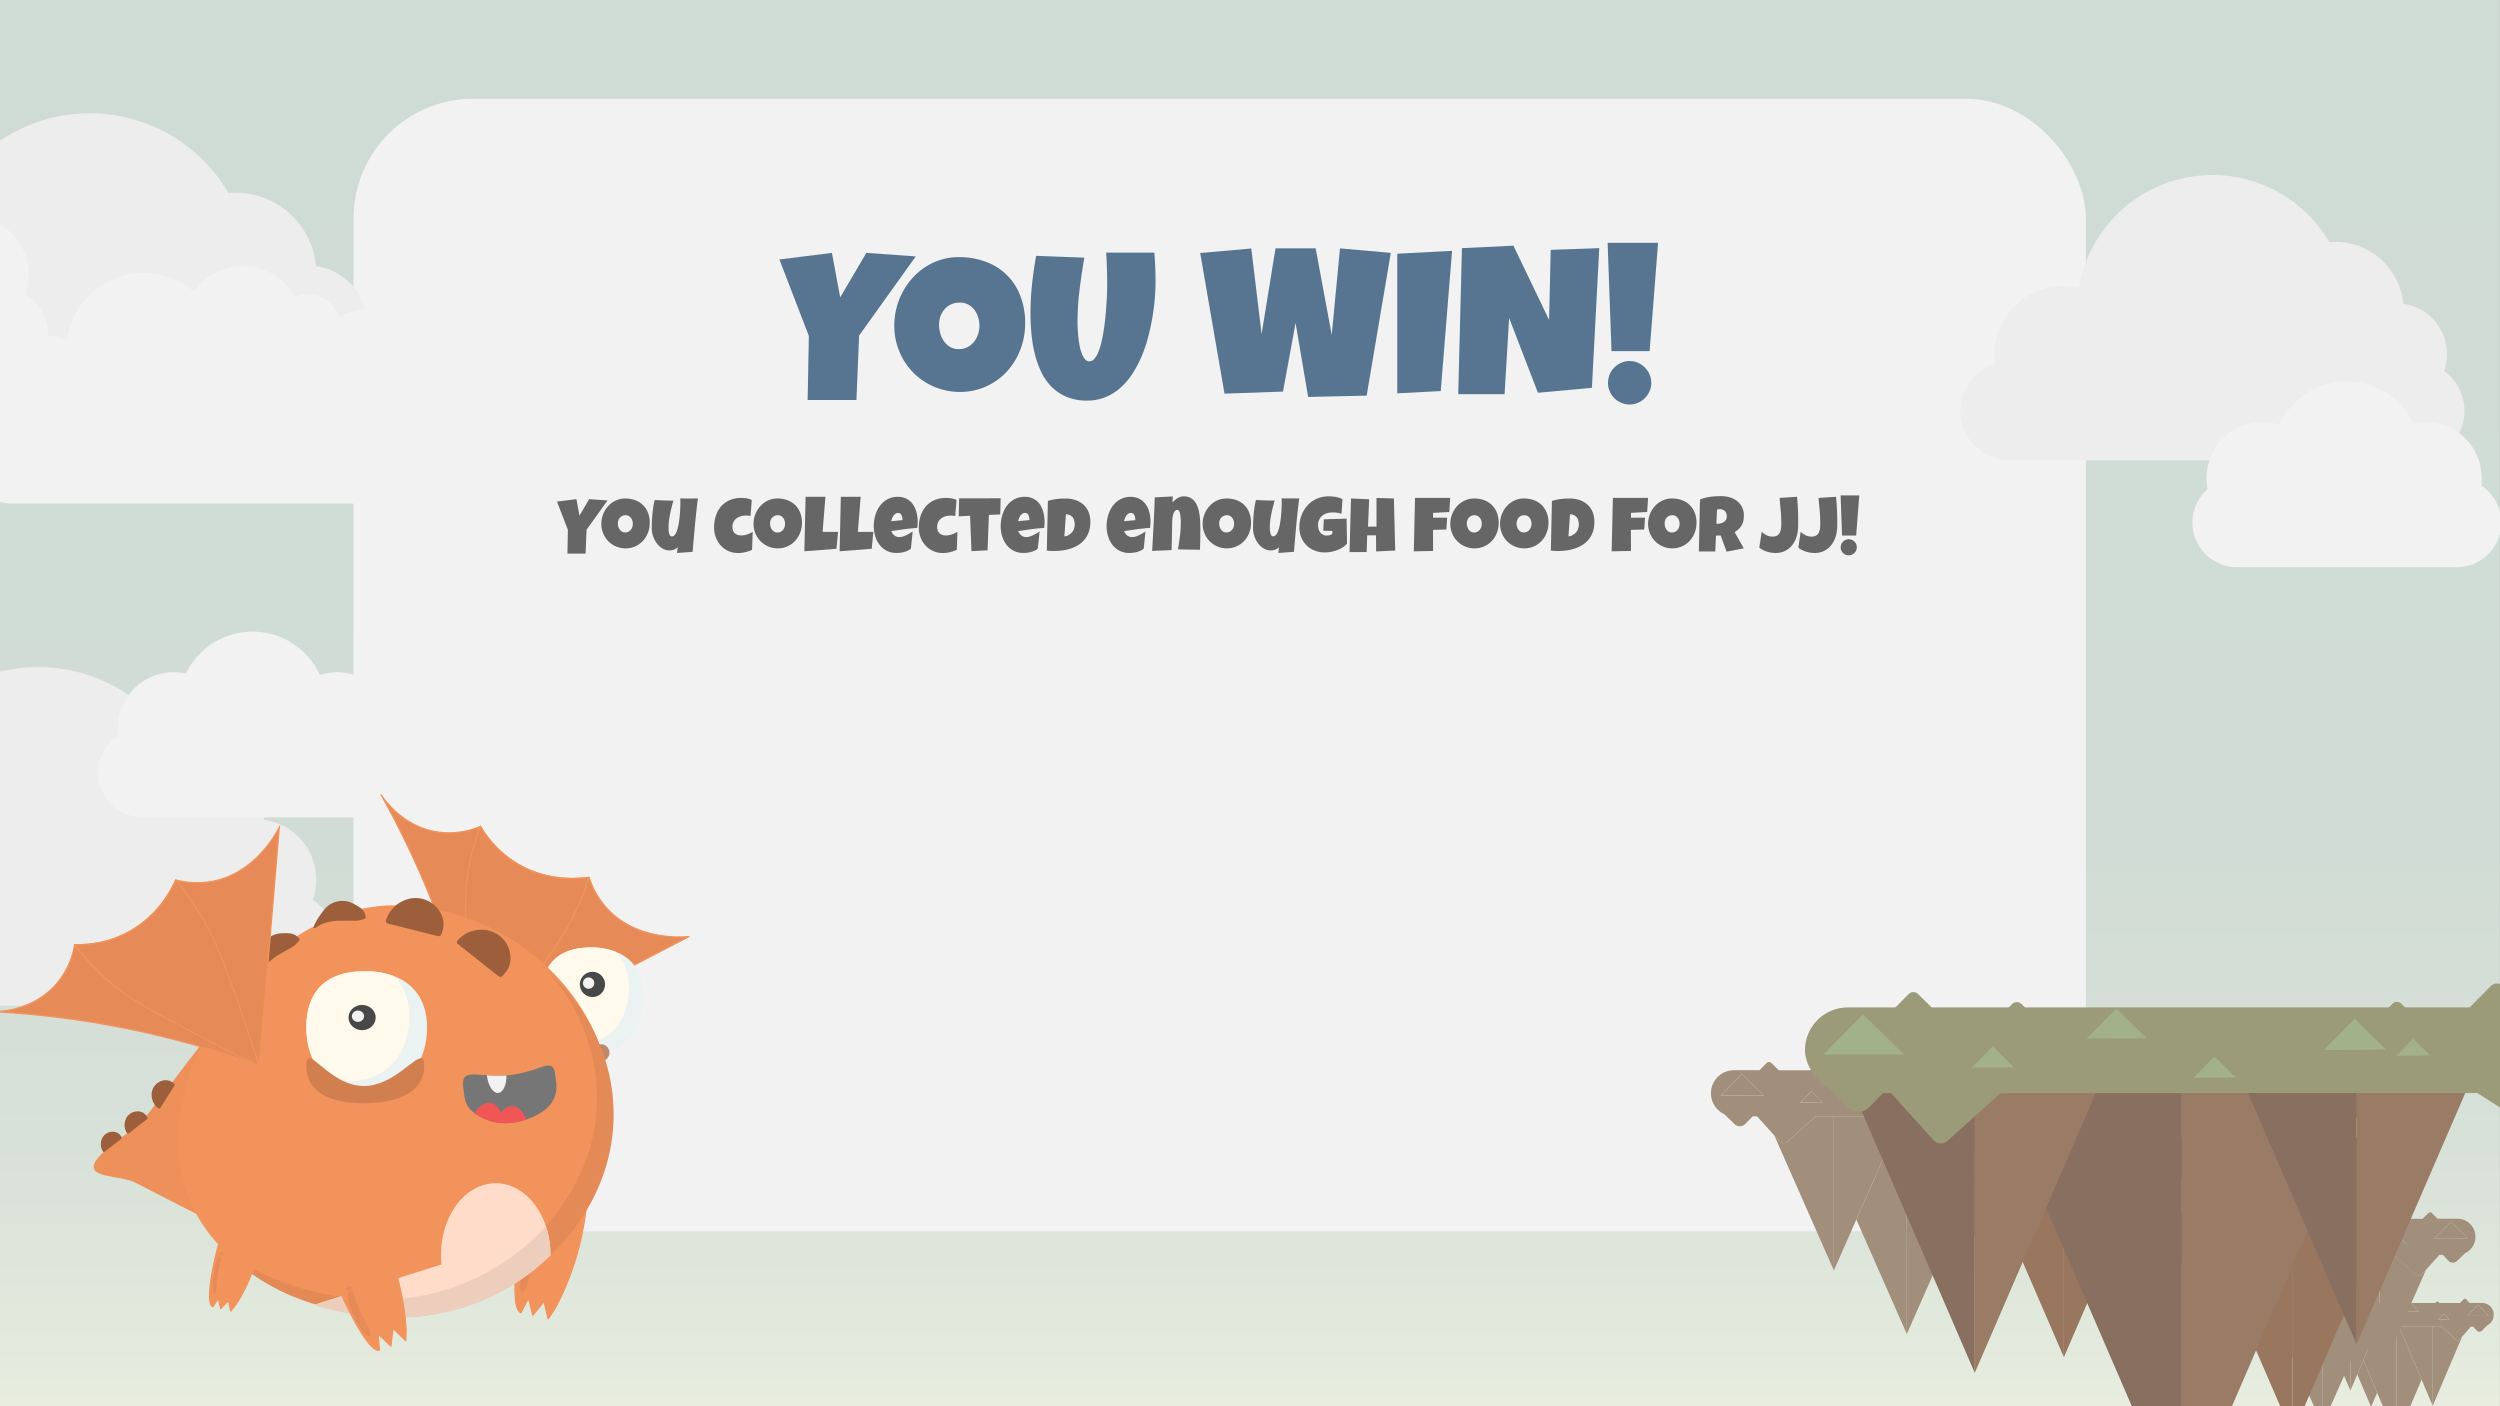<svg id="Layer_1" data-name="Layer 1" xmlns="http://www.w3.org/2000/svg" xmlns:xlink="http://www.w3.org/1999/xlink" width="1920" height="1080" viewBox="0 0 1920 1080"><rect x="0" y="0" width="1920" height="1080" fill="#333333" stroke="none"/><defs><style>.cls-1{fill:url(#linear-gradient);}.cls-2{fill:#f2f2f2;}.cls-3{fill:#577590;}.cls-4{fill:#666;}.cls-5{fill:#ededed;}.cls-6{fill:#9b9b7a;}.cls-7{fill:#a18f7c;}.cls-8{fill:#99765e;}.cls-9{fill:#886f60;}.cls-10{fill:#997b66;}.cls-11{fill:#a3b18a;}.cls-12,.cls-19{fill:#f2935c;}.cls-12,.cls-14,.cls-28{stroke:#f2935c;}.cls-12,.cls-14{stroke-linecap:round;stroke-linejoin:round;}.cls-13,.cls-14,.cls-28{fill:#e68b57;}.cls-15{fill:#ed905a;}.cls-16{fill:#ebf3f2;}.cls-17{fill:#fffaec;}.cls-18{fill:#bf886a;}.cls-20{fill:#484848;}.cls-21{fill:#767676;}.cls-22{fill:#f25555;}.cls-23{fill:#d17f4f;}.cls-24{fill:#9d5f3b;}.cls-25{fill:#e38a56;}.cls-26{fill:#ffdcc9;}.cls-27{fill:#edcdbb;}.cls-28{stroke-miterlimit:10;}</style><linearGradient id="linear-gradient" x1="959.97" y1="19.73" x2="959.97" y2="1080.46" gradientUnits="userSpaceOnUse"><stop offset="0" stop-color="#cfdbd5"/><stop offset="0.59" stop-color="#d1dcd6"/><stop offset="0.81" stop-color="#d8e1d8"/><stop offset="0.96" stop-color="#e3eadd"/><stop offset="1" stop-color="#e8eddf"/></linearGradient></defs><rect class="cls-1" x="-0.03" y="-0.1" width="1920" height="1080"/><rect class="cls-2" x="271.51" y="75.87" width="1330.46" height="869.75" rx="91.82"/><path class="cls-3" d="M703.31,196.91l-43.5,60.75-2.06,49.52H620.26l.94-49.2-22.61-58.7,40.34-5.06,6.33,34.17,20.09-34.17Z"/><path class="cls-3" d="M787.32,248.17a57.48,57.48,0,0,1-1.66,13.88,54.29,54.29,0,0,1-4.79,12.54,51.72,51.72,0,0,1-7.59,10.75A48.56,48.56,0,0,1,737.17,301a49.87,49.87,0,0,1-13.58-1.85,51.41,51.41,0,0,1-12.06-5.1,49.15,49.15,0,0,1-17.94-18.2,53.37,53.37,0,0,1-5-12.14,50.66,50.66,0,0,1-1.78-13.52,55.23,55.23,0,0,1,6.45-25.95,53.7,53.7,0,0,1,7.55-10.76,49.28,49.28,0,0,1,9.93-8.46,47.6,47.6,0,0,1,11.9-5.54,45.3,45.3,0,0,1,13.53-2,59,59,0,0,1,20.92,3.56,44.31,44.31,0,0,1,26.5,26.15A56.74,56.74,0,0,1,787.32,248.17Zm-35.12,2.06a22.44,22.44,0,0,0-1-6.61,18.15,18.15,0,0,0-2.89-5.7,14.63,14.63,0,0,0-4.71-4,13,13,0,0,0-6.44-1.54,15.86,15.86,0,0,0-6.65,1.34,15.24,15.24,0,0,0-5,3.68,15.92,15.92,0,0,0-3.2,5.46,19.51,19.51,0,0,0-1.11,6.6,24.51,24.51,0,0,0,.95,6.65,19.71,19.71,0,0,0,2.85,6,15.15,15.15,0,0,0,4.7,4.35,12.56,12.56,0,0,0,6.53,1.66,14.83,14.83,0,0,0,6.68-1.46,15.31,15.31,0,0,0,5-4,18.27,18.27,0,0,0,3.16-5.73A20.4,20.4,0,0,0,752.2,250.23Z"/><path class="cls-3" d="M887.46,216.05c0,3.91-.18,8.2-.55,12.9s-1,9.54-1.82,14.55-1.94,10.09-3.29,15.23a106.39,106.39,0,0,1-5,14.83,87.72,87.72,0,0,1-7,13.33,52.45,52.45,0,0,1-9.21,10.84A40.52,40.52,0,0,1,849,305a36.89,36.89,0,0,1-14.24,2.65,39.61,39.61,0,0,1-15.94-3,36.13,36.13,0,0,1-11.59-8,42.33,42.33,0,0,1-7.91-11.71,73,73,0,0,1-4.82-14.16,107.7,107.7,0,0,1-2.42-15.26q-.68-7.8-.67-15,0-11.06,1.18-22.05t3.16-22l37,1.42q-2.13,12.42-3.68,25a208,208,0,0,0-1.54,25.19c0,.9,0,2.23.12,4s.22,3.74.44,5.93.51,4.43.91,6.72a36.09,36.09,0,0,0,1.62,6.29,16.29,16.29,0,0,0,2.49,4.67,4.32,4.32,0,0,0,3.44,1.82,5.29,5.29,0,0,0,4.11-2.18,20.51,20.51,0,0,0,3.21-5.81,59.92,59.92,0,0,0,2.41-8.39q1-4.74,1.74-9.89c.47-3.42.86-6.85,1.15-10.28s.52-6.62.71-9.57.3-5.56.35-7.83.08-4,.08-5.06q0-6.18-.19-12.3c-.14-4.09-.33-8.16-.6-12.22h37Q887.46,204.81,887.46,216.05Z"/><path class="cls-3" d="M1068.13,194.22l-18.54,109.64-44.93,1L995,248.06l-9.65,52.68-44.93,1.58-18.67-108L961,190.84l7.91,65.66,10.68-65.76h30.84l12.34,66.45,6.33-66.45Z"/><path class="cls-3" d="M1115.19,192.64l-8.7,107.7-33.38,1.74V194.85Z"/><path class="cls-3" d="M1228.23,190.58l-5.64,107.26-41.45,3.8L1159,244.21l-3.48,58.54h-35.6l2.85-112.17,39.55-1.9,27.37,57,1.26-53.79Z"/><path class="cls-3" d="M1273.4,186.47l-6.49,83.21h-29.27l-3-83.21Zm-5.22,107.58a15.56,15.56,0,0,1-1.35,6.48,17.22,17.22,0,0,1-3.6,5.26,16.7,16.7,0,0,1-5.26,3.56,16.51,16.51,0,0,1-12.89,0,16.78,16.78,0,0,1-8.82-8.82,16,16,0,0,1-1.31-6.48,16.87,16.87,0,0,1,4.87-11.83,17.4,17.4,0,0,1,5.26-3.6,15.71,15.71,0,0,1,6.48-1.34,15.55,15.55,0,0,1,6.41,1.34,17.09,17.09,0,0,1,8.86,8.94,15.9,15.9,0,0,1,1.35,6.49Z"/><path class="cls-4" d="M466.59,384.34l-16.11,22.5-.76,18.34H435.79l.35-18.22-8.38-21.74,14.94-1.88L445.05,396l7.44-12.66Z"/><path class="cls-4" d="M499,401.55a21.19,21.19,0,0,1-.61,5.14,19.42,19.42,0,0,1-1.78,4.65,18.85,18.85,0,0,1-2.81,4,17.83,17.83,0,0,1-3.72,3.09,18.07,18.07,0,0,1-9.65,2.73,18.78,18.78,0,0,1-5-.68,19,19,0,0,1-4.46-1.89,18.17,18.17,0,0,1-3.77-2.93,18.4,18.4,0,0,1-2.87-3.81,19,19,0,0,1-2.5-9.49,20.49,20.49,0,0,1,.61-5,20.16,20.16,0,0,1,4.57-8.61,18,18,0,0,1,8.09-5.18,16.63,16.63,0,0,1,5-.73,21.78,21.78,0,0,1,7.75,1.31,16.45,16.45,0,0,1,9.81,9.69A20.91,20.91,0,0,1,499,401.55Zm-13,.76a8.45,8.45,0,0,0-.36-2.45,6.67,6.67,0,0,0-1.07-2.11,5.55,5.55,0,0,0-1.74-1.49,4.85,4.85,0,0,0-2.39-.57,5.82,5.82,0,0,0-2.46.49,5.58,5.58,0,0,0-1.86,1.37,5.81,5.81,0,0,0-1.19,2,7.48,7.48,0,0,0-.41,2.44,8.92,8.92,0,0,0,.35,2.46,7.38,7.38,0,0,0,1.06,2.23,5.7,5.7,0,0,0,1.74,1.61,4.67,4.67,0,0,0,2.42.62,5.53,5.53,0,0,0,2.47-.54,5.8,5.8,0,0,0,1.86-1.47,6.49,6.49,0,0,0,1.17-2.12,7.52,7.52,0,0,0,.4-2.44Z"/><path class="cls-4" d="M536,382.74q-1.32,10.31-2.26,20.52t-1.79,20.55l-12,.88.53-4.51a6.37,6.37,0,0,1-1.36,1.17,8.5,8.5,0,0,1-1.66.81,9.45,9.45,0,0,1-1.82.43,10.58,10.58,0,0,1-1.78.11,9.87,9.87,0,0,1-3.75-.78,12.54,12.54,0,0,1-3.23-2,16.46,16.46,0,0,1-2.63-2.9A19.73,19.73,0,0,1,501,409.8a17,17,0,0,1-.43-3.69c0-1.76,0-3.58.11-5.47s.19-3.77.36-5.67.41-3.77.69-5.62.64-3.64,1.07-5.33l7.18.32q3.6.15,7.18.09c-.45,1.69-.9,3.4-1.34,5.11s-.83,3.43-1.18,5.15-.64,3.47-.85,5.2a42.28,42.28,0,0,0-.32,5.28v1.76a14.16,14.16,0,0,0,.31,2.25,6.93,6.93,0,0,0,.76,1.95A1.63,1.63,0,0,0,516,412a2.66,2.66,0,0,0,2-.95,8.94,8.94,0,0,0,1.55-2.56,23.22,23.22,0,0,0,1.16-3.72c.32-1.41.59-2.88.82-4.41s.4-3.08.54-4.64.24-3,.31-4.41.11-2.62.14-3.71,0-1.94,0-2.55v-1.14a7.3,7.3,0,0,0-.09-1.14c1.27,0,2.53.07,3.78.08h6.72C534,382.83,535,382.8,536,382.74Z"/><path class="cls-4" d="M577.38,384l-1,12.36a10.48,10.48,0,0,0-1.67-.32,15.43,15.43,0,0,0-1.67-.09,14.61,14.61,0,0,0-4,.53,9.94,9.94,0,0,0-3.34,1.61,7.87,7.87,0,0,0-2.32,2.74,8.37,8.37,0,0,0-.86,3.91,7.78,7.78,0,0,0,.48,2.86,5.33,5.33,0,0,0,1.38,2,6,6,0,0,0,2.17,1.21,9.3,9.3,0,0,0,2.82.41,11.87,11.87,0,0,0,2.23-.22,17.92,17.92,0,0,0,2.29-.6,22.79,22.79,0,0,0,4.19-1.93l-.49,13.79a19.49,19.49,0,0,1-2.46,1c-.88.3-1.79.57-2.71.79a26.32,26.32,0,0,1-2.79.51,23.43,23.43,0,0,1-2.65.18,18.26,18.26,0,0,1-7.57-1.55,17.83,17.83,0,0,1-5.86-4.24,19.44,19.44,0,0,1-3.8-6.22,21.44,21.44,0,0,1-1.34-7.56,28.6,28.6,0,0,1,1.36-9,20.91,20.91,0,0,1,4-7.22,18.46,18.46,0,0,1,6.57-4.8,21.89,21.89,0,0,1,9-1.75,25.57,25.57,0,0,1,4.1.33A14.41,14.41,0,0,1,577.38,384Z"/><path class="cls-4" d="M615.91,401.55a21.2,21.2,0,0,1-.62,5.14,20.38,20.38,0,0,1-1.77,4.64,18.85,18.85,0,0,1-2.81,4,18,18,0,0,1-13.38,5.82,18.78,18.78,0,0,1-5-.68,19.74,19.74,0,0,1-4.47-1.89,18.11,18.11,0,0,1-3.76-2.93,18.44,18.44,0,0,1-2.88-3.81,19.73,19.73,0,0,1-1.84-4.49,19.18,19.18,0,0,1-.66-5,20.49,20.49,0,0,1,.61-5,20,20,0,0,1,1.78-4.61,19.78,19.78,0,0,1,2.79-4,18.66,18.66,0,0,1,3.68-3.13,17.89,17.89,0,0,1,4.41-2.05,16.63,16.63,0,0,1,5-.73,21.78,21.78,0,0,1,7.75,1.31,16.81,16.81,0,0,1,6,3.77,16.56,16.56,0,0,1,3.83,5.92A20.93,20.93,0,0,1,615.91,401.55Zm-13,.76a8.13,8.13,0,0,0-.37-2.45,6.67,6.67,0,0,0-1.07-2.11,5.55,5.55,0,0,0-1.74-1.49,4.85,4.85,0,0,0-2.39-.57,5.82,5.82,0,0,0-2.46.49,5.69,5.69,0,0,0-1.86,1.37,6,6,0,0,0-1.19,2,7.48,7.48,0,0,0-.41,2.44,8.57,8.57,0,0,0,.36,2.46,7.13,7.13,0,0,0,1.05,2.23,5.7,5.7,0,0,0,1.76,1.66A4.77,4.77,0,0,0,597,409a5.57,5.57,0,0,0,2.48-.54,5.8,5.8,0,0,0,1.86-1.47,6.87,6.87,0,0,0,1.17-2.12,7.84,7.84,0,0,0,.38-2.49Z"/><path class="cls-4" d="M643.65,408.46l-1.23,13-24.67,1.93.94-41.84h15.23l-2.16,26.9Z"/><path class="cls-4" d="M670.72,408.46l-1.23,13-24.67,1.93.94-41.84H661l-2.16,26.9Z"/><path class="cls-4" d="M704.79,400.34a36.32,36.32,0,0,1-.35,5.1c-3.34.22-6.66.56-10,1l-9.9,1.42a7.22,7.22,0,0,0,2.39,3.37,6.16,6.16,0,0,0,3.88,1.26,8.24,8.24,0,0,0,2.56-.44,20.74,20.74,0,0,0,2.77-1.1c.92-.44,1.8-.91,2.64-1.42s1.56-1,2.16-1.37l-1.4,13.3a13.83,13.83,0,0,1-2.48,1.49,17.94,17.94,0,0,1-2.77,1,20.32,20.32,0,0,1-2.9.55,22.92,22.92,0,0,1-2.87.18,17,17,0,0,1-5.3-.79,16.22,16.22,0,0,1-4.35-2.21,16.46,16.46,0,0,1-3.41-3.36A20.15,20.15,0,0,1,673,414.1a24.88,24.88,0,0,1-1.46-4.83,27.1,27.1,0,0,1-.5-5.16,30.19,30.19,0,0,1,.5-5.45,26.41,26.41,0,0,1,1.51-5.24,21.58,21.58,0,0,1,2.55-4.67,18.09,18.09,0,0,1,3.59-3.77,16.21,16.21,0,0,1,4.64-2.52,17.44,17.44,0,0,1,5.73-.91,14.78,14.78,0,0,1,4.76.72,13.5,13.5,0,0,1,6.77,5,17.35,17.35,0,0,1,2,3.85,24.07,24.07,0,0,1,1.2,4.42A28.55,28.55,0,0,1,704.79,400.34Zm-11.72-1.52a7.85,7.85,0,0,0-.17-1.68,5.47,5.47,0,0,0-.57-1.57,3.61,3.61,0,0,0-1-1.16,2.71,2.71,0,0,0-1.61-.45,3.42,3.42,0,0,0-2.07.63,6.09,6.09,0,0,0-1.54,1.58,9,9,0,0,0-1.05,2.07,16.14,16.14,0,0,0-.62,2.05l8.67-.82Z"/><path class="cls-4" d="M734.65,384l-1.06,12.37a9.47,9.47,0,0,0-1.67-.32,15.43,15.43,0,0,0-1.67-.09,14.61,14.61,0,0,0-4,.53,10,10,0,0,0-3.34,1.61,7.84,7.84,0,0,0-2.31,2.74,8.38,8.38,0,0,0-.87,3.91,7.76,7.76,0,0,0,.49,2.86,5.5,5.5,0,0,0,1.37,2,6,6,0,0,0,2.17,1.21,9.37,9.37,0,0,0,2.83.41,11.87,11.87,0,0,0,2.23-.22,17.78,17.78,0,0,0,2.28-.6,22.49,22.49,0,0,0,4.2-1.93l-.47,13.77a19.49,19.49,0,0,1-2.46,1c-.88.3-1.78.57-2.71.79a25.68,25.68,0,0,1-2.78.51,23.43,23.43,0,0,1-2.65.18,18.31,18.31,0,0,1-7.58-1.55,18.08,18.08,0,0,1-5.86-4.24,19.59,19.59,0,0,1-3.79-6.22,21.23,21.23,0,0,1-1.35-7.56,28.61,28.61,0,0,1,1.37-9,20.51,20.51,0,0,1,4-7.22,18.43,18.43,0,0,1,6.56-4.8,21.89,21.89,0,0,1,9-1.75,25.57,25.57,0,0,1,4.1.33A14.19,14.19,0,0,1,734.65,384Z"/><path class="cls-4" d="M768.48,382.68l-.29,12.42-8.73.35-1,27.19-12.37.64L745,396.1l-8.73.46.34-13.82Z"/><path class="cls-4" d="M802.26,400.34a36.32,36.32,0,0,1-.35,5.1c-3.34.22-6.66.56-10,1l-9.9,1.42a7.22,7.22,0,0,0,2.39,3.37,6.16,6.16,0,0,0,3.88,1.26,8.24,8.24,0,0,0,2.56-.44,20.74,20.74,0,0,0,2.77-1.1c.92-.44,1.8-.91,2.64-1.42s1.56-1,2.17-1.37L797,421.46a13.83,13.83,0,0,1-2.48,1.49,17.94,17.94,0,0,1-2.77,1,20.32,20.32,0,0,1-2.9.55,22.92,22.92,0,0,1-2.87.18,17,17,0,0,1-5.3-.79,16.22,16.22,0,0,1-4.35-2.21,16.46,16.46,0,0,1-3.41-3.36,19.68,19.68,0,0,1-2.43-4.22,24,24,0,0,1-1.47-4.83,27.1,27.1,0,0,1-.5-5.16,30.19,30.19,0,0,1,.5-5.45,28,28,0,0,1,1.51-5.24,21.58,21.58,0,0,1,2.55-4.67,18.09,18.09,0,0,1,3.59-3.77,16.21,16.21,0,0,1,4.64-2.52,17.44,17.44,0,0,1,5.73-.91,14.78,14.78,0,0,1,4.76.72,13.5,13.5,0,0,1,6.77,5,17.35,17.35,0,0,1,2,3.85,24.07,24.07,0,0,1,1.2,4.42A28.55,28.55,0,0,1,802.26,400.34Zm-11.67-1.55a7.86,7.86,0,0,0-.18-1.68,5.47,5.47,0,0,0-.57-1.57,3.61,3.61,0,0,0-1-1.16,2.71,2.71,0,0,0-1.61-.45,3.56,3.56,0,0,0-2.07.63,6.37,6.37,0,0,0-1.57,1.58,9,9,0,0,0-1.05,2.07,16.14,16.14,0,0,0-.62,2.05l8.68-.82Z"/><path class="cls-4" d="M837.36,400.72a23.83,23.83,0,0,1-1,7.36,19.66,19.66,0,0,1-3,5.76,18.74,18.74,0,0,1-4.49,4.26,26,26,0,0,1-5.72,2.88,34.13,34.13,0,0,1-6.6,1.66,49.53,49.53,0,0,1-7.2.53c-.91,0-1.81,0-2.69-.08s-1.78-.12-2.7-.22l.82-38.14a37,37,0,0,1,6.64-1.45,54.86,54.86,0,0,1,6.78-.43,24,24,0,0,1,7.71,1.18,16.91,16.91,0,0,1,6.06,3.44,15.57,15.57,0,0,1,4,5.59A19.31,19.31,0,0,1,837.36,400.72ZM817.44,412a9.3,9.3,0,0,0,5.71-3.06,8.43,8.43,0,0,0,1.63-2.69,8.84,8.84,0,0,0,.57-3.21,13.1,13.1,0,0,0-.35-3.12,7.1,7.1,0,0,0-1.14-2.52,5.62,5.62,0,0,0-2.08-1.7,7.73,7.73,0,0,0-3.17-.69Z"/><path class="cls-4" d="M883.59,400.34a37.89,37.89,0,0,1-.35,5.1c-3.34.22-6.66.56-10,1l-9.9,1.42a7.27,7.27,0,0,0,2.38,3.37,6.21,6.21,0,0,0,3.89,1.26,8.24,8.24,0,0,0,2.56-.44,20.74,20.74,0,0,0,2.77-1.1c.92-.44,1.8-.91,2.64-1.42s1.56-1,2.16-1.37l-1.4,13.3a13.83,13.83,0,0,1-2.48,1.49,17.94,17.94,0,0,1-2.77,1,20.32,20.32,0,0,1-2.9.55,22.92,22.92,0,0,1-2.87.18,17,17,0,0,1-5.3-.79,16.22,16.22,0,0,1-4.35-2.21,16.46,16.46,0,0,1-3.41-3.36,20.15,20.15,0,0,1-2.44-4.22,24.88,24.88,0,0,1-1.46-4.83,27.1,27.1,0,0,1-.5-5.16,30.19,30.19,0,0,1,.5-5.45,26.41,26.41,0,0,1,1.51-5.24,21.58,21.58,0,0,1,2.55-4.67A18.09,18.09,0,0,1,858,385a16.21,16.21,0,0,1,4.64-2.52,17.44,17.44,0,0,1,5.73-.91,14.78,14.78,0,0,1,4.76.72,13.53,13.53,0,0,1,6.76,5,17,17,0,0,1,2.06,3.85,24.07,24.07,0,0,1,1.2,4.42A28.55,28.55,0,0,1,883.59,400.34Zm-11.72-1.52a8.55,8.55,0,0,0-.17-1.68,5.47,5.47,0,0,0-.57-1.57,3.61,3.61,0,0,0-1-1.16,2.75,2.75,0,0,0-1.62-.45,3.53,3.53,0,0,0-2.06.63,6.09,6.09,0,0,0-1.54,1.58,9.2,9.2,0,0,0-1,2.07,16.14,16.14,0,0,0-.62,2.05l8.67-.82Z"/><path class="cls-4" d="M921.85,409.16c0,2.2,0,4.39-.07,6.55s-.12,4.33-.22,6.52l-16.87-.29c.58-3.46,1.09-6.92,1.52-10.36a85,85,0,0,0,.64-10.45V399.9c0-.56-.05-1.2-.11-1.91s-.14-1.45-.25-2.2a16.21,16.21,0,0,0-.44-2.07,5.88,5.88,0,0,0-.68-1.54,1.13,1.13,0,0,0-1-.6,2.47,2.47,0,0,0-1.68.59,4.57,4.57,0,0,0-1.14,1.51,8.68,8.68,0,0,0-.72,2.06,21.92,21.92,0,0,0-.4,2.29c-.09.76-.14,1.48-.17,2.15s0,1.23,0,1.66c-.1,3.46-.17,6.89-.23,10.3s-.14,6.85-.24,10.32l-14.94.65q.59-10.35,1.13-20.57t.86-20.57l13.83-.7-.11,4.69a18.55,18.55,0,0,1,1.77-1.88,11.24,11.24,0,0,1,2-1.5,10.9,10.9,0,0,1,2.3-1,9,9,0,0,1,2.57-.37,10.84,10.84,0,0,1,4.36.82,10,10,0,0,1,3.23,2.23,12.6,12.6,0,0,1,2.25,3.33,22.56,22.56,0,0,1,1.47,4.08,36.51,36.51,0,0,1,.85,4.53c.19,1.57.32,3.12.39,4.64s.1,3,.1,4.43Z"/><path class="cls-4" d="M960.82,401.55a21.2,21.2,0,0,1-.62,5.14,20.38,20.38,0,0,1-1.77,4.64,18.85,18.85,0,0,1-2.81,4,18,18,0,0,1-13.38,5.82,18.78,18.78,0,0,1-5-.68,19.74,19.74,0,0,1-4.47-1.89,18.17,18.17,0,0,1-6.63-6.74,19.76,19.76,0,0,1-1.85-4.49,19.18,19.18,0,0,1-.66-5,20.5,20.5,0,0,1,.62-5,20,20,0,0,1,1.77-4.61,19.17,19.17,0,0,1,2.8-4,18.6,18.6,0,0,1,3.67-3.13,17.89,17.89,0,0,1,4.41-2.05,17,17,0,0,1,5-.73,21.78,21.78,0,0,1,7.75,1.31,16.39,16.39,0,0,1,9.82,9.69A20.94,20.94,0,0,1,960.82,401.55Zm-13,.76a8.13,8.13,0,0,0-.37-2.45,6.86,6.86,0,0,0-1.06-2.11,5.45,5.45,0,0,0-1.75-1.49,4.85,4.85,0,0,0-2.39-.57,5.82,5.82,0,0,0-2.46.49,5.58,5.58,0,0,0-1.86,1.37,6,6,0,0,0-1.18,2,7,7,0,0,0-.41,2.44,8.92,8.92,0,0,0,.35,2.46,7.11,7.11,0,0,0,1,2.23,5.5,5.5,0,0,0,1.75,1.61,4.64,4.64,0,0,0,2.41.62,5.57,5.57,0,0,0,2.48-.54,5.8,5.8,0,0,0,1.86-1.47,6.49,6.49,0,0,0,1.17-2.12,7.85,7.85,0,0,0,.45-2.44Z"/><path class="cls-4" d="M997.79,382.74q-1.32,10.31-2.25,20.52t-1.79,20.55l-12,.88.52-4.51a6.1,6.1,0,0,1-1.36,1.17,8.42,8.42,0,0,1-1.65.81,9.45,9.45,0,0,1-1.82.43,10.69,10.69,0,0,1-1.79.11,9.87,9.87,0,0,1-3.75-.78,12.76,12.76,0,0,1-3.22-2A15.81,15.81,0,0,1,966,417a20.09,20.09,0,0,1-2-3.49,20.37,20.37,0,0,1-1.23-3.73,17,17,0,0,1-.43-3.69c0-1.76,0-3.58.1-5.47s.19-3.77.37-5.67.4-3.77.69-5.62.64-3.64,1.07-5.33l7.17.32c2.41.1,4.81.13,7.18.09-.45,1.69-.89,3.4-1.33,5.11s-.84,3.43-1.19,5.15-.63,3.47-.85,5.2a44.28,44.28,0,0,0-.32,5.28c0,.41,0,1,.06,1.76a13.1,13.1,0,0,0,.31,2.25,6.28,6.28,0,0,0,.76,1.95,1.59,1.59,0,0,0,1.45.83,2.64,2.64,0,0,0,2-.95,8.4,8.4,0,0,0,1.55-2.56,23.22,23.22,0,0,0,1.16-3.72c.32-1.41.6-2.88.82-4.41s.41-3.08.54-4.64.24-3,.31-4.41.12-2.62.15-3.71,0-1.94,0-2.55v-1.14a7.3,7.3,0,0,0-.09-1.14c1.27,0,2.53.07,3.78.08h6.78C995.8,382.83,996.8,382.8,997.79,382.74Z"/><path class="cls-4" d="M1034.53,417.42a13.71,13.71,0,0,1-3.4,3,23,23,0,0,1-4.33,2.14,27.73,27.73,0,0,1-4.75,1.27,26.68,26.68,0,0,1-4.63.43,20.74,20.74,0,0,1-7.82-1.44,18.11,18.11,0,0,1-10.23-10.1,20.31,20.31,0,0,1-1.46-7.74,26,26,0,0,1,.73-6.21,25.27,25.27,0,0,1,2.1-5.65,23,23,0,0,1,3.32-4.84,21.44,21.44,0,0,1,4.45-3.78,21.14,21.14,0,0,1,5.47-2.44,22.1,22.1,0,0,1,6.31-.87,23.17,23.17,0,0,1,2.7.11,24.64,24.64,0,0,1,2.85.35,18.69,18.69,0,0,1,2.77.69,12.25,12.25,0,0,1,2.46,1.08l-.82,11.19a14.53,14.53,0,0,0-3.38-.83,25.92,25.92,0,0,0-3.41-.22,14.78,14.78,0,0,0-4.38.63,10.24,10.24,0,0,0-3.55,1.86,8.75,8.75,0,0,0-2.39,3.07,9.84,9.84,0,0,0-.88,4.28,10.87,10.87,0,0,0,.41,2.94,7.72,7.72,0,0,0,1.25,2.52,6.6,6.6,0,0,0,2.08,1.78,6,6,0,0,0,2.88.67,9.86,9.86,0,0,0,2.3-.29,5,5,0,0,0,2-1l.12-2.28-7-.12.35-8.79c2.91-.1,5.82-.19,8.73-.25s5.84-.16,8.79-.28Z"/><path class="cls-4" d="M1071.53,422.81l-14.65.71-.11-12.37H1050l-.41,12.84h-13.13l1.12-41.19,13.94.64-.88,21h6.51l0-22,13.36.36Z"/><path class="cls-4" d="M1113.75,382.34c-.12,1.83-.23,3.65-.32,5.45s-.23,3.61-.38,5.44l-12.43.65v3.69h10.78l-.58,9.08-10.26.3.06,16.17-14.82.29.94-41.07Z"/><path class="cls-4" d="M1151,401.55a21.2,21.2,0,0,1-.62,5.14,20.39,20.39,0,0,1-1.75,4.65,18.85,18.85,0,0,1-2.81,4,18,18,0,0,1-13.38,5.82,18.78,18.78,0,0,1-5-.68,19.12,19.12,0,0,1-4.47-1.89,18.19,18.19,0,0,1-6.64-6.74,19.73,19.73,0,0,1-1.84-4.49,19.18,19.18,0,0,1-.66-5,20.28,20.28,0,0,1,5.18-13.6,18.66,18.66,0,0,1,3.68-3.13,17.89,17.89,0,0,1,4.41-2.05,16.63,16.63,0,0,1,5-.73,21.78,21.78,0,0,1,7.75,1.31,16.35,16.35,0,0,1,9.81,9.69A20.86,20.86,0,0,1,1151,401.55Zm-13,.76a8.13,8.13,0,0,0-.37-2.45,6.67,6.67,0,0,0-1.07-2.11,5.55,5.55,0,0,0-1.74-1.49,4.85,4.85,0,0,0-2.39-.57,5.82,5.82,0,0,0-2.46.49,5.69,5.69,0,0,0-1.86,1.37,6,6,0,0,0-1.19,2,7.48,7.48,0,0,0-.41,2.44,8.92,8.92,0,0,0,.35,2.46,7.38,7.38,0,0,0,1.06,2.23,5.64,5.64,0,0,0,1.71,1.66,4.77,4.77,0,0,0,2.42.62,5.57,5.57,0,0,0,2.48-.54,5.8,5.8,0,0,0,1.86-1.47,6.87,6.87,0,0,0,1.17-2.12,7.54,7.54,0,0,0,.43-2.49Z"/><path class="cls-4" d="M1189.22,401.55a21.2,21.2,0,0,1-.62,5.14,20.38,20.38,0,0,1-1.77,4.64,18.85,18.85,0,0,1-2.81,4,18,18,0,0,1-13.38,5.82,18.78,18.78,0,0,1-5-.68,19.74,19.74,0,0,1-4.47-1.89,18.11,18.11,0,0,1-3.76-2.93,18.44,18.44,0,0,1-2.88-3.81,19.73,19.73,0,0,1-1.84-4.49,19.18,19.18,0,0,1-.66-5,20.56,20.56,0,0,1,2.39-9.61,19.17,19.17,0,0,1,2.8-4,17.93,17.93,0,0,1,8.08-5.18,16.63,16.63,0,0,1,5-.73,21.78,21.78,0,0,1,7.75,1.31,16.81,16.81,0,0,1,6,3.77,16.56,16.56,0,0,1,3.83,5.92A20.93,20.93,0,0,1,1189.22,401.55Zm-13,.76a8.13,8.13,0,0,0-.37-2.45,6.67,6.67,0,0,0-1.07-2.11,5.55,5.55,0,0,0-1.74-1.49,4.85,4.85,0,0,0-2.39-.57,5.82,5.82,0,0,0-2.46.49,5.69,5.69,0,0,0-1.86,1.37,6,6,0,0,0-1.19,2,7.48,7.48,0,0,0-.41,2.44,8.57,8.57,0,0,0,.36,2.46,7.11,7.11,0,0,0,1,2.23,5.7,5.7,0,0,0,1.74,1.61,4.77,4.77,0,0,0,2.42.62,5.57,5.57,0,0,0,2.48-.54,5.8,5.8,0,0,0,1.86-1.47,6.67,6.67,0,0,0,1.17-2.12,7.85,7.85,0,0,0,.45-2.44Z"/><path class="cls-4" d="M1224.46,400.72a23.83,23.83,0,0,1-1,7.36,19.66,19.66,0,0,1-3,5.76,18.74,18.74,0,0,1-4.49,4.26,26,26,0,0,1-5.72,2.88,34.13,34.13,0,0,1-6.6,1.66,49.53,49.53,0,0,1-7.2.53c-.91,0-1.81,0-2.69-.08s-1.78-.12-2.7-.22l.82-38.14a37,37,0,0,1,6.64-1.45,54.86,54.86,0,0,1,6.78-.43A24,24,0,0,1,1213,384a16.91,16.91,0,0,1,6.06,3.44,15.57,15.57,0,0,1,4,5.59A19.31,19.31,0,0,1,1224.46,400.72ZM1204.59,412a9.3,9.3,0,0,0,5.71-3.06,8.43,8.43,0,0,0,1.63-2.69,9.06,9.06,0,0,0,.57-3.21,13.1,13.1,0,0,0-.35-3.12,7.1,7.1,0,0,0-1.14-2.52,5.62,5.62,0,0,0-2.08-1.7,7.73,7.73,0,0,0-3.17-.69Z"/><path class="cls-4" d="M1265.71,382.34c-.12,1.83-.22,3.65-.32,5.45s-.23,3.61-.38,5.44l-12.42.65v3.69h10.78l-.59,9.08-10.25.3.06,16.17-14.83.29.94-41.07Z"/><path class="cls-4" d="M1302.92,401.55a21.2,21.2,0,0,1-.62,5.14,20.38,20.38,0,0,1-1.77,4.64,19.22,19.22,0,0,1-2.81,4,18,18,0,0,1-13.38,5.82,18.78,18.78,0,0,1-5-.68,19.74,19.74,0,0,1-4.47-1.89,18.17,18.17,0,0,1-6.63-6.74,19.12,19.12,0,0,1-2.51-9.49,20.5,20.5,0,0,1,.62-5,20,20,0,0,1,1.77-4.61,19.17,19.17,0,0,1,2.8-4,18.6,18.6,0,0,1,3.67-3.13,17.89,17.89,0,0,1,4.41-2.05,16.63,16.63,0,0,1,5-.73,21.78,21.78,0,0,1,7.75,1.31,16.39,16.39,0,0,1,9.82,9.69A20.94,20.94,0,0,1,1302.92,401.55Zm-13,.76a8.13,8.13,0,0,0-.37-2.45,6.67,6.67,0,0,0-1.07-2.11,5.42,5.42,0,0,0-1.74-1.49,4.85,4.85,0,0,0-2.39-.57,5.82,5.82,0,0,0-2.46.49,5.69,5.69,0,0,0-1.86,1.37,6,6,0,0,0-1.18,2,7,7,0,0,0-.41,2.44,8.92,8.92,0,0,0,.35,2.46,7.11,7.11,0,0,0,1,2.23,5.5,5.5,0,0,0,1.8,1.66,4.64,4.64,0,0,0,2.41.62,5.57,5.57,0,0,0,2.48-.54,5.8,5.8,0,0,0,1.86-1.47,6.49,6.49,0,0,0,1.17-2.12,7.82,7.82,0,0,0,.4-2.49Z"/><path class="cls-4" d="M1339.3,395.74a20.69,20.69,0,0,1-.39,4.15,12,12,0,0,1-1.25,3.41,11.75,11.75,0,0,1-2.19,2.87,19.43,19.43,0,0,1-3.26,2.52l7,12.43L1326,423.69l-4.51-12.48-3.63.12-.53,12.19h-12.6q.15-6.69.28-13.3t.31-13.3q.06-3.37.12-6.68c0-2.21.11-4.44.23-6.68a35.64,35.64,0,0,1,4-1.26,38.7,38.7,0,0,1,4-.78c1.34-.18,2.7-.31,4.08-.38s2.78-.1,4.23-.1a22.42,22.42,0,0,1,6.46.92,16.58,16.58,0,0,1,5.52,2.77,13.68,13.68,0,0,1,3.85,4.6A13.44,13.44,0,0,1,1339.3,395.74Zm-13.12.94a6.83,6.83,0,0,0-.34-2.25,4.69,4.69,0,0,0-1-1.78,4.45,4.45,0,0,0-1.64-1.17,5.66,5.66,0,0,0-2.3-.42,8.88,8.88,0,0,0-1.15.07,8.27,8.27,0,0,0-1.08.22l-.47,10.9h.7a11.1,11.1,0,0,0,2.57-.32,7.7,7.7,0,0,0,2.34-1,5.61,5.61,0,0,0,1.7-1.73A4.67,4.67,0,0,0,1326.18,396.68Z"/><path class="cls-4" d="M1381,399.85v3.42a32.82,32.82,0,0,1-.17,3.43,25.45,25.45,0,0,1-1.58,6.93,18.84,18.84,0,0,1-3.42,5.73,15.53,15.53,0,0,1-5.23,3.89,16.51,16.51,0,0,1-7.06,1.44,21.56,21.56,0,0,1-6.57-1.06,20.3,20.3,0,0,1-3.17-1.3,13.81,13.81,0,0,1-2.68-1.8L1353,408.4a15.17,15.17,0,0,0,3.84,2.71,10.38,10.38,0,0,0,4.59,1,7.27,7.27,0,0,0,2.73-.47,5.11,5.11,0,0,0,1.85-1.29,6.17,6.17,0,0,0,1.15-1.92,11.22,11.22,0,0,0,.62-2.34,24.58,24.58,0,0,0,.23-2.56v-2.61a92.51,92.51,0,0,0-.47-9.27c-.32-3.08-.59-6.17-.82-9.25l13.41-.88A176.07,176.07,0,0,1,1381,399.85Z"/><path class="cls-4" d="M1411,399.85v3.42a32.84,32.84,0,0,1-.18,3.43,25.45,25.45,0,0,1-1.58,6.93,18.84,18.84,0,0,1-3.42,5.73,15.43,15.43,0,0,1-5.23,3.89,16.51,16.51,0,0,1-7.06,1.44,21.56,21.56,0,0,1-6.57-1.06,20.3,20.3,0,0,1-3.17-1.3,13.81,13.81,0,0,1-2.68-1.8l1.82-12.13a15.17,15.17,0,0,0,3.84,2.71,10.45,10.45,0,0,0,4.6,1,7.22,7.22,0,0,0,2.72-.47,5.11,5.11,0,0,0,1.85-1.29,6.17,6.17,0,0,0,1.15-1.92,11.22,11.22,0,0,0,.62-2.34,20,20,0,0,0,.23-2.56v-2.61a92.51,92.51,0,0,0-.47-9.27c-.31-3.08-.59-6.16-.82-9.25l13.42-.88Q1411,390.7,1411,399.85Z"/><path class="cls-4" d="M1427.93,380.45l-2.4,30.82h-10.84l-1.1-30.82ZM1426,420.34a5.86,5.86,0,0,1-.49,2.4,6.85,6.85,0,0,1-1.34,1.95,6.09,6.09,0,0,1-2,1.31,6,6,0,0,1-4.77,0,6.17,6.17,0,0,1-3.27-3.26,6,6,0,0,1-.48-2.4,6.15,6.15,0,0,1,1.8-4.38,6.4,6.4,0,0,1,2-1.34,5.94,5.94,0,0,1,4.77,0,6.21,6.21,0,0,1,3.34,3.34A5.9,5.9,0,0,1,1426,420.34Z"/><path class="cls-5" d="M240.22,690.84a46.24,46.24,0,0,0-37.16-61.16,62,62,0,0,0-61.76-56.36c-1.86,0-3.69.09-5.5.25A123.07,123.07,0,0,0-92,615.17a62.21,62.21,0,0,0-14.6-1.74,62,62,0,0,0-62,62,62.55,62.55,0,0,0,.61,8.61,45.35,45.35,0,0,0-32,43.2h0a45.31,45.31,0,0,0,45.18,45.18H213.62a45.31,45.31,0,0,0,45.17-45.18h0A45.17,45.17,0,0,0,240.22,690.84Z"/><path class="cls-2" d="M300.88,567.82a43,43,0,0,0-55.22-49.46,56.76,56.76,0,0,0-102.88-1,42.94,42.94,0,0,0-52,47.65,34.29,34.29,0,0,0-15.39,28.53h0a34.33,34.33,0,0,0,34.23,34.23h168.8a34.33,34.33,0,0,0,34.23-34.23h0A34.16,34.16,0,0,0,300.88,567.82Z"/><path class="cls-5" d="M279.85,265.53a46.24,46.24,0,0,0-37.16-61.16A62,62,0,0,0,180.92,148c-1.85,0-3.68.1-5.49.26a123.07,123.07,0,0,0-227.84,41.6A62.06,62.06,0,0,0-67,188.13a62,62,0,0,0-62,62,62.66,62.66,0,0,0,.6,8.61,45.36,45.36,0,0,0-32,43.2h0a45.3,45.3,0,0,0,45.17,45.17H253.24A45.3,45.3,0,0,0,298.42,302h0A45.2,45.2,0,0,0,279.85,265.53Z"/><path class="cls-5" d="M1877.08,284.84a38.94,38.94,0,0,0-31.37-51.53,52.33,52.33,0,0,0-52.13-47.49c-1.56,0-3.11.09-4.64.22a103.93,103.93,0,0,0-192.3,35.05,52.26,52.26,0,0,0-64.16,58,38.21,38.21,0,0,0-27,36.4h0a38.21,38.21,0,0,0,38.13,38.06h311a38.21,38.21,0,0,0,38.13-38.06h0A38,38,0,0,0,1877.08,284.84Z"/><path class="cls-2" d="M19.47,226.11h0a44.74,44.74,0,0,0,2.66-15.23,44.74,44.74,0,0,0-44.74-44.75,44.57,44.57,0,0,0-19.77,4.6h0a59.23,59.23,0,0,0-58.82-52.23,59,59,0,0,0-38.49,14.21,46.16,46.16,0,0,0-37.64-19.39,46.21,46.21,0,0,0-40.25,23.46,24.51,24.51,0,0,0-9.74-2A24.81,24.81,0,0,0-251,152.18a62.36,62.36,0,0,0-28.54-6.87,62.59,62.59,0,0,0-62.59,62.59,62.56,62.56,0,0,0,2.55,17.74,37.79,37.79,0,0,0-7.42,5.77A37.45,37.45,0,0,0-358,258a37.73,37.73,0,0,0,37.61,37.62h320a37.49,37.49,0,0,0,26.57-11,37.49,37.49,0,0,0,11-26.57A37.69,37.69,0,0,0,19.47,226.11Z"/><path class="cls-2" d="M1695.47,375.66a43,43,0,0,1,55.22-49.45,56.76,56.76,0,0,1,102.88-1,42.94,42.94,0,0,1,52,47.65A34.26,34.26,0,0,1,1921,401.4h0a34.33,34.33,0,0,1-34.23,34.23H1718a34.33,34.33,0,0,1-34.23-34.23h0A34.19,34.19,0,0,1,1695.47,375.66Z"/><path class="cls-2" d="M-10.4,317.24h0a44.75,44.75,0,0,1,61.85-55.37h0a59.23,59.23,0,0,1,97.31-38,46.24,46.24,0,0,1,77.89,4.07,24.51,24.51,0,0,1,9.74-2,24.81,24.81,0,0,1,23.67,17.4,62.63,62.63,0,0,1,88.58,73.46,37.59,37.59,0,0,1-19.14,70H9.53A37.49,37.49,0,0,1-17,375.67a37.49,37.49,0,0,1-11-26.57A37.69,37.69,0,0,1-10.4,317.24Z"/><path class="cls-6" d="M1899.66,837.65l41.81,26.44a2.91,2.91,0,0,0,4-.9l26.44-41.82"/><polygon class="cls-7" points="1743.13 1002.94 1735.78 1019.59 1752.54 1057.58 1759.88 1040.93 1743.13 1002.94"/><polygon class="cls-7" points="1786.47 963.6 1783.51 963.6 1783.51 1094.5 1813.86 1025.7 1786.47 963.6"/><polygon class="cls-7" points="1783.51 963.6 1760.48 963.6 1743.13 1002.94 1759.88 1040.93 1783.51 1094.5 1783.51 963.6"/><path class="cls-7" d="M1855.3,978.94l-17-15.34h-10.9v92.72l35.84-81.26-3.28,3.64A3.27,3.27,0,0,1,1855.3,978.94Z"/><polygon class="cls-7" points="1827.36 963.6 1786.47 963.6 1813.86 1025.7 1827.36 1056.32 1827.36 963.6"/><polygon class="cls-7" points="1760.48 963.6 1727.42 963.6 1727.42 1038.55 1735.78 1019.59 1743.13 1002.94 1760.48 963.6"/><polygon class="cls-7" points="1727.42 963.6 1694.36 963.6 1727.42 1038.55 1727.42 963.6"/><path class="cls-7" d="M1887.43,936h-15.34l-4.23-4.28a2.16,2.16,0,0,0-3,0l-4.36,4.3H1835.6l-1-1a2.16,2.16,0,0,0-3.06,0l-1.09,1.07H1713.28l-1.15-1.15a2,2,0,0,0-2.85,0l-1.19,1.17h-20.81l-6.76-6.84a2.88,2.88,0,0,0-4.08,0l-7,6.87h-1.37a13.83,13.83,0,0,0-13.79,13.8h0a13.63,13.63,0,0,0,1.49,6.2h0l.16.25a13.15,13.15,0,0,0,1,1.63l9.89,15.65a1.22,1.22,0,0,0,1.68.37l16.29-10.3h153.44l17,15.34a3.27,3.27,0,0,0,4.62-.24l3.28-3.64,10.31-11.46h2.61l4.47,4.6a4.56,4.56,0,0,0,6.45.1l6.19-6a13.85,13.85,0,0,0,8-12.49h0A13.84,13.84,0,0,0,1887.43,936Zm-46.62,12.55,6.74,6.83L1834,955.3Zm41.69-10.33,12.76,12.92-25.9,0ZM1801,936.37l9.56,9.68-19.24-.12ZM1700,951.5l5.49-5.42,5.41,5.49Zm24.33-11.81,9.92,10-20-.14Zm38.31,18.87,6.83-6.74,6.73,6.83Z"/><polygon class="cls-7" points="1769.45 951.82 1762.62 958.56 1776.18 958.65 1769.45 951.82"/><polygon class="cls-7" points="1801.01 936.37 1791.33 945.93 1810.57 946.05 1801.01 936.37"/><polygon class="cls-7" points="1847.55 955.39 1840.81 948.56 1833.98 955.3 1847.55 955.39"/><polygon class="cls-7" points="1705.46 946.08 1699.98 951.5 1710.88 951.57 1705.46 946.08"/><polygon class="cls-7" points="1734.23 949.74 1724.31 939.69 1714.26 949.6 1734.23 949.74"/><polygon class="cls-7" points="1869.36 951.19 1895.26 951.15 1882.5 938.23 1869.36 951.19"/><polygon class="cls-7" points="1815.03 1044.63 1810.38 1055.56 1820.99 1080.52 1825.63 1069.58 1815.03 1044.63"/><polygon class="cls-7" points="1842.46 1018.79 1840.59 1018.79 1840.59 1104.76 1859.79 1059.58 1842.46 1018.79"/><polygon class="cls-7" points="1840.59 1018.79 1826.01 1018.79 1815.03 1044.63 1825.63 1069.58 1840.59 1104.76 1840.59 1018.79"/><path class="cls-7" d="M1886,1028.86l-10.78-10.07h-6.9v60.89l22.68-53.37-2.08,2.39A2,2,0,0,1,1886,1028.86Z"/><polygon class="cls-7" points="1868.34 1018.79 1842.46 1018.79 1859.79 1059.58 1868.34 1079.68 1868.34 1018.79"/><polygon class="cls-7" points="1826.01 1018.79 1805.09 1018.79 1805.09 1068.02 1810.38 1055.56 1815.03 1044.63 1826.01 1018.79"/><polygon class="cls-7" points="1805.09 1018.79 1784.17 1018.79 1805.09 1068.02 1805.09 1018.79"/><path class="cls-7" d="M1906.35,1000.67h-9.7l-2.68-2.81a1.32,1.32,0,0,0-1.92,0l-2.76,2.82h-15.74l-.66-.69a1.33,1.33,0,0,0-1.93,0l-.69.71h-74.13l-.73-.76a1.23,1.23,0,0,0-1.8,0l-.76.77h-13.17l-4.27-4.5a1.78,1.78,0,0,0-2.58,0l-4.41,4.51h-.87a8.93,8.93,0,0,0-8.73,9.06h0a9.23,9.23,0,0,0,1,4.07h0l.1.16a9.58,9.58,0,0,0,.66,1.07l6.26,10.28a.76.76,0,0,0,1.06.25l10.31-6.77h97.11l10.78,10.07a2,2,0,0,0,2.92-.16l2.08-2.39,6.53-7.52h1.65l2.82,3a2.81,2.81,0,0,0,4.09.06l3.91-3.94a9.09,9.09,0,0,0,5.06-8.2h0A8.93,8.93,0,0,0,1906.35,1000.67Zm-29.5,8.24,4.27,4.48-8.59,0Zm26.39-6.79,8.07,8.49-16.39,0Zm-51.58-1.22,6.06,6.37-12.19-.09Zm-63.94,9.94,3.47-3.56,3.43,3.61Zm15.4-7.76,6.28,6.6-12.64-.08Zm24.24,12.4,4.33-4.43,4.26,4.49Z"/><polygon class="cls-7" points="1831.69 1011.05 1827.36 1015.48 1835.95 1015.54 1831.69 1011.05"/><polygon class="cls-7" points="1851.66 1000.9 1845.53 1007.18 1857.71 1007.27 1851.66 1000.9"/><polygon class="cls-7" points="1881.12 1013.39 1876.85 1008.91 1872.53 1013.34 1881.12 1013.39"/><polygon class="cls-7" points="1791.19 1007.28 1787.72 1010.84 1794.62 1010.89 1791.19 1007.28"/><polygon class="cls-7" points="1809.4 1009.68 1803.12 1003.08 1796.76 1009.6 1809.4 1009.68"/><polygon class="cls-7" points="1894.92 1010.64 1911.31 1010.61 1903.24 1002.13 1894.92 1010.64"/><polygon class="cls-7" points="1516.04 907.53 1525.43 928.81 1504.02 977.36 1494.63 956.07 1516.04 907.53"/><polygon class="cls-7" points="1460.66 857.27 1464.44 857.27 1464.44 1024.53 1425.67 936.62 1460.66 857.27"/><polygon class="cls-7" points="1464.44 857.27 1493.87 857.27 1516.04 907.53 1494.63 956.07 1464.44 1024.53 1464.44 857.27"/><path class="cls-7" d="M1372.71,876.87l21.77-19.6h13.94V975.74l-45.8-103.83,4.19,4.65A4.18,4.18,0,0,0,1372.71,876.87Z"/><polygon class="cls-7" points="1408.42 857.27 1460.66 857.27 1425.67 936.62 1408.42 975.74 1408.42 857.27"/><polygon class="cls-7" points="1493.87 857.27 1536.11 857.27 1536.11 953.04 1525.43 928.81 1516.04 907.53 1493.87 857.27"/><polygon class="cls-7" points="1536.11 857.27 1578.35 857.27 1536.11 953.04 1536.11 857.27"/><path class="cls-7" d="M1314,839.65h0a17.66,17.66,0,0,0,10.21,16l7.91,7.67a5.84,5.84,0,0,0,8.25-.12l5.7-5.88h3.33l13.18,14.64,4.19,4.65a4.18,4.18,0,0,0,5.9.31l21.77-19.6h196.06l20.82,13.16a1.54,1.54,0,0,0,2.14-.48l12.64-20a16.61,16.61,0,0,0,1.32-2.08l.2-.32h-.05a17.47,17.47,0,0,0,1.91-7.92h0A17.68,17.68,0,0,0,1611.9,822h-1.75l-8.9-8.78a3.69,3.69,0,0,0-5.21,0L1587.4,822h-26.59l-1.52-1.5a2.57,2.57,0,0,0-3.64,0l-1.47,1.48H1404.52l-1.4-1.38a2.76,2.76,0,0,0-3.9,0l-1.33,1.35h-31.77l-5.57-5.49a2.75,2.75,0,0,0-3.89,0l-5.4,5.47h-19.59A17.68,17.68,0,0,0,1314,839.65Zm85.91,7-17.33.12,8.61-8.73Zm-45.2-5.24-33.09-.06,16.3-16.51Zm99.71-6.73-24.6.16,12.22-12.38Zm102.79,7.21,6.92-7,7,6.91Zm-4.32-2.52-25.51.17,12.67-12.84ZM1473.8,851l8.61-8.73,8.73,8.61Z"/><polygon class="cls-7" points="1482.41 842.22 1491.14 850.83 1473.8 850.95 1482.41 842.22"/><polygon class="cls-7" points="1442.08 822.47 1454.46 834.69 1429.86 834.85 1442.08 822.47"/><polygon class="cls-7" points="1382.62 846.77 1391.23 838.05 1399.95 846.66 1382.62 846.77"/><polygon class="cls-7" points="1564.16 834.89 1571.17 841.8 1557.25 841.9 1564.16 834.89"/><polygon class="cls-7" points="1527.42 839.55 1540.09 826.71 1552.93 839.38 1527.42 839.55"/><polygon class="cls-7" points="1354.74 841.42 1321.66 841.36 1337.96 824.85 1354.74 841.42"/><polyline class="cls-8" points="1760.57 1101.61 1760.57 873.55 1661.94 873.55"/><polyline class="cls-8" points="1760.57 1101.61 1760.57 873.55 1859.19 873.55"/><polyline class="cls-8" points="1585.06 1042.34 1585.06 814.28 1486.44 814.28"/><polyline class="cls-8" points="1585.06 1042.34 1585.06 814.28 1683.68 814.28"/><polyline class="cls-9" points="1675.69 1168.88 1675.69 826.2 1527.5 826.2"/><polyline class="cls-10" points="1675.69 1168.88 1675.69 826.2 1823.89 826.2"/><polyline class="cls-9" points="1516.63 1054.36 1516.63 826.31 1418.01 826.31"/><polyline class="cls-10" points="1516.63 1054.36 1516.63 826.31 1615.25 826.31"/><polyline class="cls-9" points="1809.88 1032.38 1809.88 804.33 1711.26 804.33"/><polyline class="cls-10" points="1809.88 1032.38 1809.88 804.33 1908.5 804.33"/><path class="cls-6" d="M1464.33,820.71l-28.89,29.77a10.9,10.9,0,0,1-15.4.24l-29.77-28.89"/><rect class="cls-6" x="1386.21" y="773.68" width="589.18" height="65.82" rx="32.91"/><path class="cls-6" d="M1432.62,797.09l33.18-33.63a5.13,5.13,0,0,1,7.26-.05l33.62,33.18"/><path class="cls-6" d="M1573.64,806l-77.86,70.1a7.8,7.8,0,0,1-11-.58l-70.1-77.85"/><path class="cls-6" d="M1512.11,804.77l33.17-33.62a5.16,5.16,0,0,1,7.29,0l33.61,33.16"/><path class="cls-6" d="M1804,804.77l33.41-33.86a4.8,4.8,0,0,1,6.8,0l33.86,33.4"/><path class="cls-6" d="M1880.9,789.72l31.95-32.38a6.88,6.88,0,0,1,9.73-.06l32.38,32"/><polyline class="cls-11" points="1684.57 827.69 1700.65 811.4 1716.95 827.48"/><polyline class="cls-11" points="1602.51 797.64 1625.32 774.52 1648.44 797.33"/><polyline class="cls-11" points="1514.28 819.91 1530.36 803.61 1546.65 819.69"/><polyline class="cls-11" points="1840.41 810.79 1853.33 797.71 1866.42 810.62"/><polyline class="cls-11" points="1784.7 806.42 1808.36 782.44 1832.34 806.1"/><polyline class="cls-11" points="1400.44 809.8 1430.87 778.96 1462.22 809.9"/><path class="cls-12" d="M450.18,927.34a216.23,216.23,0,0,1-18.59,67c-1.86,4-3.73,7.73-5.73,11.26l-4.87,7.27-3.17-13.31-4.9,5.94-3.78,4.6-3.23-13.33-5.73,11.3c-8.3-1.86-5.15-46.16,7-99"/><path class="cls-13" d="M403.14,954c-3.3-.27-.62,5-1.57,16.48s-4.15,21.22-.84,21.52,5.82-9.44,6.82-21S406.44,954.28,403.14,954Z"/><path class="cls-14" d="M336.59,639.05A61.53,61.53,0,0,0,369,634.69,81.17,81.17,0,0,0,395.1,662c24.49,15.76,49.92,12.85,57.29,11.76a65.37,65.37,0,0,0,13.45,23.54c22.75,25.16,58,22.48,63.25,22L365.86,804.26a.48.48,0,0,0,0-.17q-2.67-12.45-5.91-25.21a701.65,701.65,0,0,0-67.29-168.54C295.08,614,309.59,635.21,336.59,639.05Z"/><path class="cls-14" d="M395.08,662c24.49,15.76,49.92,12.85,57.29,11.76a212.53,212.53,0,0,1-28.78,57.54c-25.1,34.9-57.71,72.9-57.71,72.9a.48.48,0,0,0,0-.17c-.37-3.28-6.39-56.58-8.31-102.43a169.8,169.8,0,0,1,11.44-67A81.08,81.08,0,0,0,395.08,662Z"/><path class="cls-15" d="M175.1,772.75l.93-1.17C173.37,826.52,167.76,881.3,156,935l-52-26.67c-16.43-8.73-65,1.1,3.32-44.58l60-78.5.33.2Z"/><path class="cls-16" d="M453.64,727.65a52.16,52.16,0,0,1,19,3.21c13.79,5.33,22,17.21,22,35,0,24.9-14.7,43.7-39.6,43.7-11,0-20.07-3.7-26.71-10-8.33-7.89-12.87-19.85-12.87-33.69C415.46,741,428.8,727.64,453.64,727.65Z"/><path class="cls-17" d="M453.65,727.64a52.16,52.16,0,0,1,19,3.21c6.64,6.43,10.35,15.71,10.35,27.71,0,24.88-14.72,43.68-39.6,43.68a41.48,41.48,0,0,1-15.07-2.68c-8.33-7.89-12.87-19.85-12.87-33.69C415.46,741,428.8,727.64,453.65,727.64Z"/><circle class="cls-18" cx="461.59" cy="808.44" r="6.47"/><path class="cls-19" d="M145.1,827.63c22.42-69.51,88.41-132.36,158-132.36,85.71,0,166,69.51,166,155.23,0,43.94-21.09,83.61-53.19,111.85-1.42,1.27-2.91,2.52-4.42,3.77a175.41,175.41,0,0,1-78.36,36.78,164.06,164.06,0,0,1-30,2.83,243.26,243.26,0,0,1-38.11-3c-70-11.12-127.89-53.57-127.89-126.38A159.39,159.39,0,0,1,145.1,827.63Z"/><path class="cls-16" d="M280,745.92a62.78,62.78,0,0,1,22.23,3.63c16.13,6,25.75,19.5,25.75,39.62,0,28.18-17.22,49.45-46.37,49.45-12.92,0-23.5-4.19-31.27-11.32-9.74-8.93-15.07-22.47-15.07-38.13C235.26,761,250.84,745.92,280,745.92Z"/><path class="cls-17" d="M280,745.92a62.75,62.75,0,0,1,22.23,3.6c7.78,7.27,12.12,17.79,12.12,31.35,0,28.15-17.24,49.43-46.37,49.43a50,50,0,0,1-17.64-3c-9.74-8.93-15.07-22.47-15.07-38.13C235.26,761,250.84,745.92,280,745.92Z"/><ellipse class="cls-20" cx="278.1" cy="781.49" rx="10.43" ry="9.7"/><ellipse class="cls-2" cx="274.92" cy="780.46" rx="4.69" ry="4.36"/><circle class="cls-20" cx="455" cy="756.04" r="9.7"/><circle class="cls-2" cx="452.05" cy="755.01" r="4.36"/><path class="cls-21" d="M367.59,825.34c2,.15,4.16.35,6.42.5,2.75.18,5.67.32,8.67.32,2.07,0,4.21-.06,6.38-.22.77-.07,1.69-.14,2.32-.22s1.32-.16,2-.27c2.87-.41,5.73-1,8.54-1.66,1.44-.36,2.86-.74,4.18-1.14,3.81-1.08,7.21-2.29,10.15-3.29,9.44-3.2,9.48,1.21,10.81,10.62,1.84,13.15-4.38,23.42-22.91,29.82a53,53,0,0,1-9.78,2.35,43.79,43.79,0,0,1-7.93.4,39.38,39.38,0,0,1-5.08-.51,38.94,38.94,0,0,1-16.84-7.1c-7.72-5.68-7.51-10.78-8.61-18.49C354.64,827.21,356.51,824.45,367.59,825.34Z"/><path class="cls-2" d="M382.59,826.18c2.07,0,4.21-.06,6.38-.22.09,7.28-2.57,13.09-6.33,13.42-4,.34-7.82-5.63-8.72-13.52C376.75,826,379.64,826.18,382.59,826.18Z"/><path class="cls-22" d="M384.76,854.63c2.27-3.21,5.22-5.1,8.43-5.1,4.7,0,8.76,4.14,11,10.29a53,53,0,0,1-9.78,2.35,43.79,43.79,0,0,1-7.93.4,39.38,39.38,0,0,1-5.08-.51A24.21,24.21,0,0,1,384.76,854.63Z"/><path class="cls-22" d="M386.48,862.59a39.38,39.38,0,0,1-5.08-.51,38.94,38.94,0,0,1-16.84-7.1c3.27-5.46,7.89-8.66,12.39-7.9,3.45.57,6.2,3.44,7.86,7.57a18.13,18.13,0,0,1,.73,2.15"/><path class="cls-23" d="M279.48,834.05c27.33,0,46.33-34.84,46.33-15.4s-19,28.6-46.33,28.6-44.22-9.16-44.22-28.6S252.15,834.05,279.48,834.05Z"/><path class="cls-24" d="M297.59,709.2a1.87,1.87,0,0,1-1.18-2.35,24.29,24.29,0,0,1,14.76-15.64,21.8,21.8,0,0,1,25.56,7.34c4.52,6.17,5,12.56,2.07,19.25a2.07,2.07,0,0,1-2.35,1.14l-38.73-9.7Z"/><path class="cls-24" d="M244.24,711.39c-8.63,6.47,1.57-9.54,6.1-14.27a17.86,17.86,0,0,1,21.29-3c5.56,3,8.91,5.07,9.26,10.84,0,.77-6.63,2.53-8.63,2.15H259.33C258.47,707.26,249.2,707.7,244.24,711.39Z"/><path class="cls-24" d="M351.46,724.91h0a1.85,1.85,0,0,1-.09-2.62h0a24.27,24.27,0,0,1,19.89-8.18,21.8,21.8,0,0,1,20.33,17.23c1.61,7.49-.59,13.5-6,18.4a2.11,2.11,0,0,1-2.62.07L351.59,725Z"/><path class="cls-24" d="M80.17,884.68a.77.77,0,0,1-1-.23,10.27,10.27,0,0,1-1.25-8.86,8.92,8.92,0,0,1,8.83-6.43,7.32,7.32,0,0,1,6.67,4.3.88.88,0,0,1-.23,1.07L80.26,884.64Z"/><path class="cls-24" d="M98.7,870.53h0a.84.84,0,0,1-1.11-.19,11.32,11.32,0,0,1-1.37-9.74,9.81,9.81,0,0,1,9.71-7.07,8.09,8.09,0,0,1,7.33,4.73,1,1,0,0,1-.26,1.17L98.75,870.55Z"/><path class="cls-24" d="M122.9,851.08a.92.92,0,0,1-1.29.16,12.82,12.82,0,0,1-5.16-9.89,11.13,11.13,0,0,1,7.7-11.23,9.17,9.17,0,0,1,9.63,2.27,1.08,1.08,0,0,1,.17,1.35L123,851Z"/><path class="cls-25" d="M257.1,995.17a239.24,239.24,0,0,0,37.61,3,160.16,160.16,0,0,0,29.63-2.83,172.18,172.18,0,0,0,77.33-36.8c1.49-1.26,2.95-2.52,4.36-3.78,31.68-28.26,52.48-67.91,52.48-111.91,0-37.06-14.81-71.12-38.47-97.83,31,28.17,51.22,67.39,51.22,110.77,0,44-20.79,83.66-52.47,111.91-1.42,1.28-2.87,2.53-4.36,3.78a172,172,0,0,1-77.32,36.86,158.38,158.38,0,0,1-29.63,2.83,236.87,236.87,0,0,1-37.61-3c-40.06-6.45-76.12-23.47-99.33-50.84C193.26,977.14,223.79,989.8,257.1,995.17Z"/><path class="cls-25" d="M260.26,996.49l1-.32a238.29,238.29,0,0,0,33.22,2.33,160.39,160.39,0,0,0,49.41-7.92l.37-.1a173.59,173.59,0,0,0,48.48-24.84c3-2.18,5.86-4.42,8.66-6.77,1.19-1,2.37-2,3.52-3l.3-.26.54-.47a170.11,170.11,0,0,0,13.37-13.35v.13a1,1,0,0,1,.13.37,70.88,70.88,0,0,1,3.52,21.86c-1.38,1.36-2.81,2.63-4.23,3.92s-2.87,2.53-4.35,3.78c-1,.84-2,1.66-3,2.45l-.31.24A172.37,172.37,0,0,1,353,1004.72l-.48.13a159.43,159.43,0,0,1-45.25,6.62,239.21,239.21,0,0,1-37.6-3,212.68,212.68,0,0,1-27.42-6.3l6-1.9Z"/><path class="cls-26" d="M380.73,908.71c17.16,0,31.93,13.45,38.46,32.75a67.86,67.86,0,0,1,3.19,14.79,66,66,0,0,1,.39,7.44v.21c-1.47,1.43-3,2.87-4.47,4.14s-2.86,2.53-4.35,3.78c-1,.84-2,1.66-3,2.45a172.53,172.53,0,0,1-58.18,30.42,52.92,52.92,0,0,1-4-5.3,60.25,60.25,0,0,1-4.74-8.9,66.75,66.75,0,0,1-4.94-19.39,73.4,73.4,0,0,1-.38-7.41C338.71,933.34,357.53,908.71,380.73,908.71Z"/><path class="cls-26" d="M248.14,999.87l12-3.77,78.88-25,64.4-20.37,1.53,4.85,4,12.53,2,6.16a172.4,172.4,0,0,1-58.21,30.46,164.55,164.55,0,0,1-16.08,3.93,159.43,159.43,0,0,1-29.65,2.82,239.21,239.21,0,0,1-37.6-3,214.77,214.77,0,0,1-28-6.47Z"/><path class="cls-27" d="M392.8,965.61c3-2.18,5.86-4.42,8.66-6.77,1.19-1,2.37-2,3.52-3l.3-.26.54-.47a170.11,170.11,0,0,0,13.37-13.35v.13a1,1,0,0,1,.13.37,70.86,70.86,0,0,1,3.45,21.86v.22c-1.47,1.43-3,2.86-4.47,4.14s-2.86,2.53-4.35,3.78c-1,.84-2,1.66-3,2.45a172.67,172.67,0,0,1-58.21,30.42l-.24-.3a51.93,51.93,0,0,1-3.73-5,60.25,60.25,0,0,1-4.74-8.9l-.13-.33c-.06-.14-.12-.28-.17-.43A175.19,175.19,0,0,0,392.8,965.61Z"/><path class="cls-27" d="M242.32,1002.1l6-1.9,12-3.77,1-.32.82-.26A245.34,245.34,0,0,0,294,997.92a164.06,164.06,0,0,0,30-2.83,166.45,166.45,0,0,0,19.81-5,175.73,175.73,0,0,0,49-24.51c3-2.18,5.86-4.42,8.66-6.77,1.19-1,2.37-2,3.52-3l.06.17v0l4,12.48,1.87,6,.07.19a172.75,172.75,0,0,1-58.21,30.38,164.55,164.55,0,0,1-16.08,3.93A160.36,160.36,0,0,1,307,1011.9a239.21,239.21,0,0,1-37.6-3,214.77,214.77,0,0,1-28-6.47Z"/><path class="cls-24" d="M201.59,745.42c-4.25,9.9-3.39-9-1.82-15.41a17.88,17.88,0,0,1,16.94-13.28c6.3-.22,10.26,0,13.43,4.78.42.65-4.52,5.52-6.4,6.17l-11.15,6.45C211.88,734.69,204.06,739.69,201.59,745.42Z"/><path class="cls-12" d="M290.36,941.84a216,216,0,0,1,20.32,66.5c.56,4.35,1,8.58,1.21,12.58l-.21,8.75-9.82-9.53-.95,7.64-.73,6-9.92-9.48,1.2,12.58c-8,2.83-29.09-36.23-47.2-87.34"/><path class="cls-12" d="M198.59,957.34a117,117,0,0,1-13.93,38.87c-1.32,2.28-2.68,4.47-4.06,6.47l-3.39,4.14-1.75-7.91-3.37,3.37-2.63,2.63L167.67,997l-4.08,6.47c-5.38-1.3-2.17-27.19,7.18-57.88"/><path class="cls-28" d="M43.73,755.19a61.33,61.33,0,0,0,13.61-29.75A80.92,80.92,0,0,0,94.4,718C120.77,705.69,132,682.66,135,675.85a65.2,65.2,0,0,0,27.1,1.21c33.41-5.78,50-37,52.41-41.7L199.1,818.68l-.15-.06q-12-4.41-24.5-8.48A702.61,702.61,0,0,0-4,777C.38,776.88,26.08,776,43.73,755.19Z"/><path class="cls-28" d="M94.41,718C120.78,705.69,132,682.66,135,675.85A212.62,212.62,0,0,1,168.26,731c16,39.84,30.78,87.72,30.78,87.72l-.15-.06c-3-1.45-51.22-24.84-91-47.72a170,170,0,0,1-50.53-45.46A81.17,81.17,0,0,0,94.41,718Z"/><path class="cls-13" d="M269,991c3-1.36,2.23,4.43,7,15s11,18.64,8,20-8.7-7-13.47-17.53S266,992.34,269,991Z"/><path class="cls-13" d="M169,965c1.8.23-.36,3.74-1.51,12.46s-.83,16.36-2.63,16.12-1.77-7.83-.63-16.55S167.23,964.8,169,965Z"/><path class="cls-13" d="M171,964.18c-.36,1-.39-.18-1.5-.53s-1.37.69-1-.35,1-2.31,2.08-1.92S171.36,963.14,171,964.18Z"/><path class="cls-13" d="M270.53,989.57c.39,1-.65.25-2.49.94s-1.27,1.65-1.66.62-.64-2.43,1.19-3.12S270.14,988.54,270.53,989.57Z"/></svg>